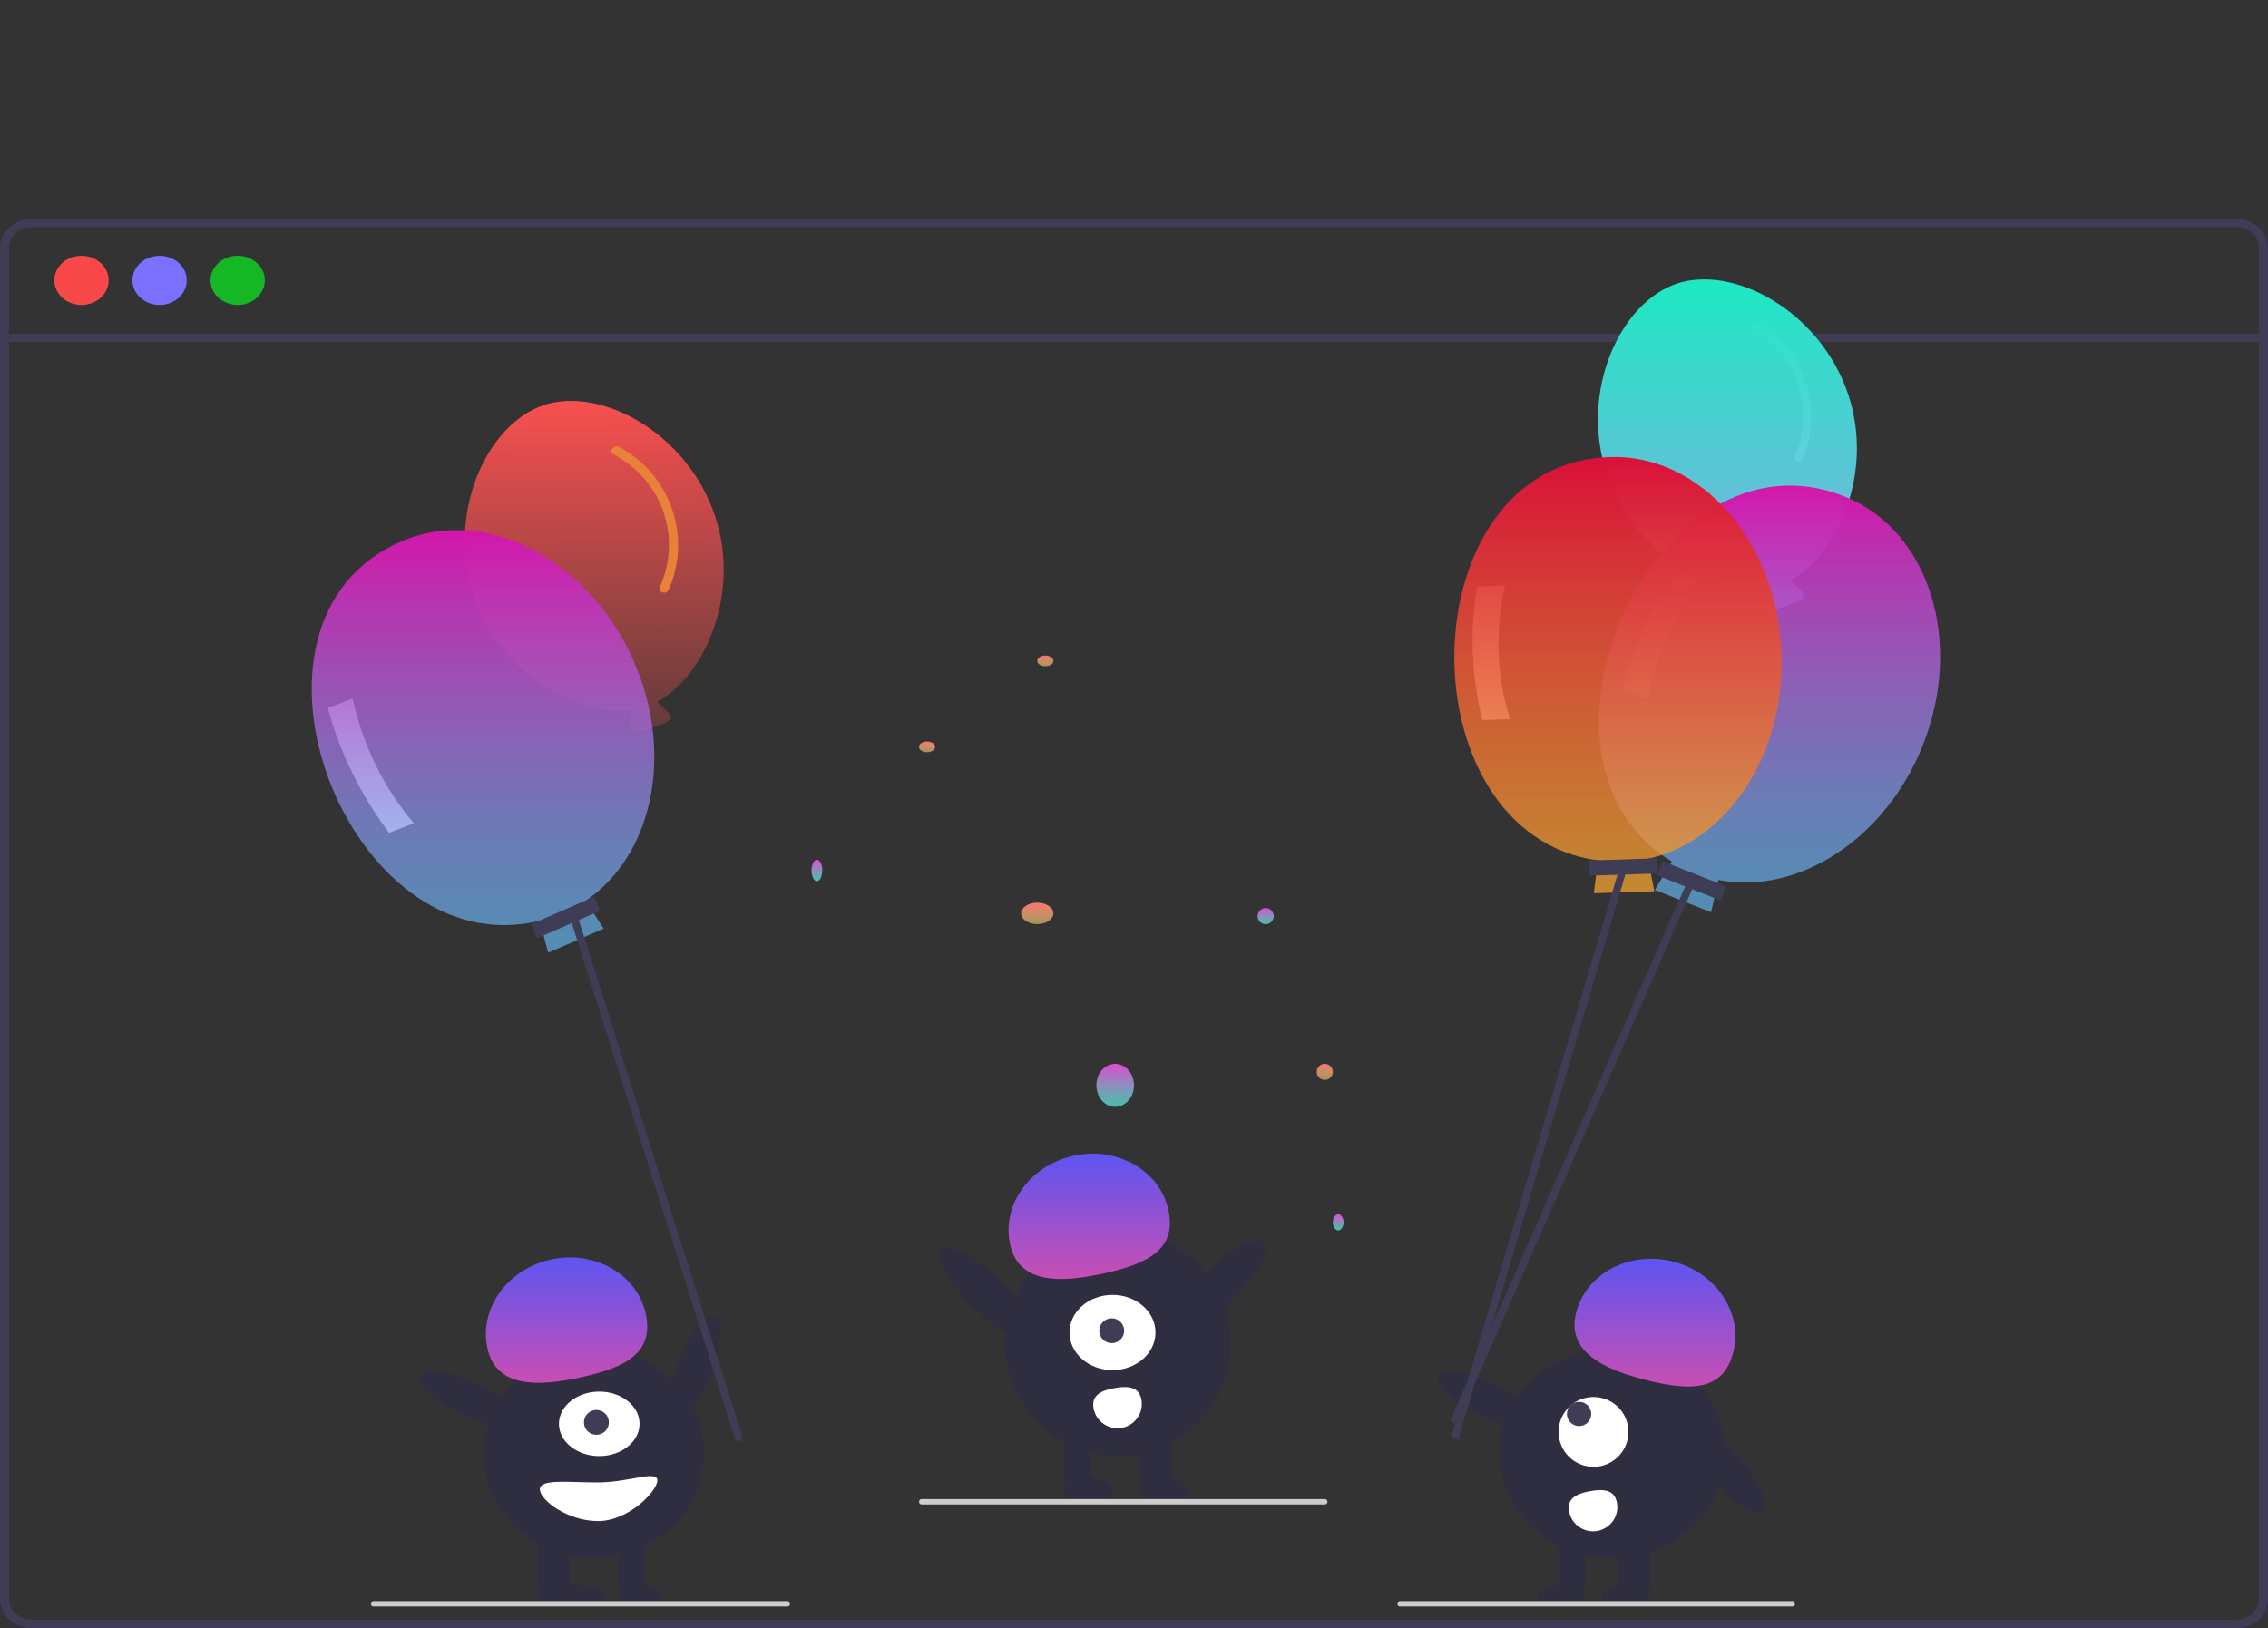 <svg width="422" height="303" viewBox="0 0 422 303" fill="none" xmlns="http://www.w3.org/2000/svg">
<rect x="0" y="0" width="422" height="303" fill="#333333" stroke="none"/>
<g id="onlineparty 1">
<g id="frame">
<path id="Vector" d="M416.104 40.742H5.896C4.333 40.744 2.834 41.307 1.729 42.307C0.623 43.308 0.002 44.664 0 46.079V297.663C0.002 299.078 0.624 300.435 1.729 301.435C2.834 302.436 4.333 302.998 5.896 303H416.104C417.667 302.998 419.166 302.436 420.271 301.435C421.376 300.435 421.998 299.078 422 297.663V46.079C421.998 44.664 421.376 43.308 420.271 42.307C419.166 41.307 417.667 40.744 416.104 40.742V40.742ZM420.315 297.663C420.315 298.674 419.871 299.644 419.081 300.358C418.292 301.073 417.221 301.475 416.104 301.475H5.896C4.779 301.475 3.708 301.073 2.919 300.358C2.129 299.644 1.685 298.674 1.685 297.663V46.079C1.685 45.068 2.129 44.099 2.919 43.384C3.708 42.669 4.779 42.267 5.896 42.267H416.104C417.221 42.267 418.292 42.669 419.081 43.384C419.871 44.099 420.315 45.068 420.315 46.079V297.663Z" fill="#3F3D56"/>
<path id="Vector_2" d="M421.158 62.119H0.842V63.644H421.158V62.119Z" fill="#3F3D56"/>
<path id="Vector_3" d="M15.162 56.752C17.953 56.752 20.216 54.704 20.216 52.178C20.216 49.652 17.953 47.604 15.162 47.604C12.37 47.604 10.108 49.652 10.108 52.178C10.108 54.704 12.37 56.752 15.162 56.752Z" fill="#F84848"/>
<path id="Vector_4" d="M29.692 56.752C32.483 56.752 34.745 54.704 34.745 52.178C34.745 49.652 32.483 47.604 29.692 47.604C26.9 47.604 24.638 49.652 24.638 52.178C24.638 54.704 26.9 56.752 29.692 56.752Z" fill="#7B70FF"/>
<path id="Vector_5" d="M44.221 56.752C47.013 56.752 49.275 54.704 49.275 52.178C49.275 49.652 47.013 47.604 44.221 47.604C41.43 47.604 39.168 49.652 39.168 52.178C39.168 54.704 41.43 56.752 44.221 56.752Z" fill="#15B725"/>
</g>
<path id="Vector_6" d="M326.365 61.476C330.201 63.599 333.131 67.219 334.55 71.591C335.969 75.962 335.767 80.751 333.988 84.968C333.591 85.938 335.052 86.448 335.447 85.484C337.315 80.921 337.505 75.77 335.979 71.063C334.452 66.356 331.323 62.442 327.217 60.105C326.35 59.613 325.492 60.98 326.365 61.476Z" fill="white"/>
<path id="Vector_7" d="M194.5 124C195.328 124 196 123.552 196 123C196 122.448 195.328 122 194.5 122C193.672 122 193 122.448 193 123C193 123.552 193.672 124 194.5 124Z" fill="url(#paint0_linear)"/>
<path id="Vector_8" d="M193 172C194.657 172 196 171.105 196 170C196 168.895 194.657 168 193 168C191.343 168 190 168.895 190 170C190 171.105 191.343 172 193 172Z" fill="url(#paint1_linear)"/>
<path id="Vector_9" d="M152 164C152.552 164 153 163.105 153 162C153 160.895 152.552 160 152 160C151.448 160 151 160.895 151 162C151 163.105 151.448 164 152 164Z" fill="url(#paint2_linear)"/>
<path id="Vector_10" d="M172.5 140C173.328 140 174 139.552 174 139C174 138.448 173.328 138 172.5 138C171.672 138 171 138.448 171 139C171 139.552 171.672 140 172.5 140Z" fill="url(#paint3_linear)"/>
<path id="Vector_11" d="M249 229C249.552 229 250 228.328 250 227.5C250 226.672 249.552 226 249 226C248.448 226 248 226.672 248 227.5C248 228.328 248.448 229 249 229Z" fill="url(#paint4_linear)"/>
<path id="Vector_12" d="M207.5 206C209.433 206 211 204.209 211 202C211 199.791 209.433 198 207.5 198C205.567 198 204 199.791 204 202C204 204.209 205.567 206 207.5 206Z" fill="url(#paint5_linear)"/>
<path id="Vector_13" d="M235.5 172C236.328 172 237 171.328 237 170.5C237 169.672 236.328 169 235.5 169C234.672 169 234 169.672 234 170.5C234 171.328 234.672 172 235.5 172Z" fill="url(#paint6_linear)"/>
<path id="Vector_14" d="M246.5 201C247.328 201 248 200.328 248 199.5C248 198.672 247.328 198 246.5 198C245.672 198 245 198.672 245 199.5C245 200.328 245.672 201 246.5 201Z" fill="url(#paint7_linear)"/>
<path id="Vector_15" d="M300 290C311.598 290 321 281.27 321 270.5C321 259.73 311.598 251 300 251C288.402 251 279 259.73 279 270.5C279 281.27 288.402 290 300 290Z" fill="#2F2E41"/>
<path id="Vector_16" d="M307 286H301V296H307V286Z" fill="#2F2E41"/>
<path id="Vector_17" d="M295 286H290V296H295V286Z" fill="#2F2E41"/>
<path id="Vector_18" d="M302.5 299C304.985 299 307 298.105 307 297C307 295.895 304.985 295 302.5 295C300.015 295 298 295.895 298 297C298 298.105 300.015 299 302.5 299Z" fill="#2F2E41"/>
<path id="Vector_19" d="M290.5 299C292.985 299 295 298.105 295 297C295 295.895 292.985 295 290.5 295C288.015 295 286 295.895 286 297C286 298.105 288.015 299 290.5 299Z" fill="#2F2E41"/>
<path id="Vector_20" d="M296.5 273C300.09 273 303 270.09 303 266.5C303 262.91 300.09 260 296.5 260C292.91 260 290 262.91 290 266.5C290 270.09 292.91 273 296.5 273Z" fill="white"/>
<path id="Vector_21" d="M110.5 290C121.822 290 131 281.27 131 270.5C131 259.73 121.822 251 110.5 251C99.178 251 90 259.73 90 270.5C90 281.27 99.178 290 110.5 290Z" fill="#2F2E41"/>
<path id="Vector_22" d="M106 286H100V296H106V286Z" fill="#2F2E41"/>
<path id="Vector_23" d="M120 286H115V296H120V286Z" fill="#2F2E41"/>
<path id="Vector_24" d="M106.5 299C110.09 299 113 298.105 113 297C113 295.895 110.09 295 106.5 295C102.91 295 100 295.895 100 297C100 298.105 102.91 299 106.5 299Z" fill="#2F2E41"/>
<path id="Vector_25" d="M119 299C121.209 299 123 298.105 123 297C123 295.895 121.209 295 119 295C116.791 295 115 295.895 115 297C115 298.105 116.791 299 119 299Z" fill="#2F2E41"/>
<path id="Vector_26" d="M111.5 271C115.642 271 119 268.314 119 265C119 261.686 115.642 259 111.5 259C107.358 259 104 261.686 104 265C104 268.314 107.358 271 111.5 271Z" fill="white"/>
<path id="Vector_27" d="M208 271C219.598 271 229 261.598 229 250C229 238.402 219.598 229 208 229C196.402 229 187 238.402 187 250C187 261.598 196.402 271 208 271Z" fill="#2F2E41"/>
<path id="Vector_28" d="M203 267H198V276H203V267Z" fill="#2F2E41"/>
<path id="Vector_29" d="M218 267H212V276H218V267Z" fill="#2F2E41"/>
<path id="Vector_30" d="M202.5 280C204.985 280 207 278.881 207 277.5C207 276.119 204.985 275 202.5 275C200.015 275 198 276.119 198 277.5C198 278.881 200.015 280 202.5 280Z" fill="#2F2E41"/>
<path id="Vector_31" d="M216.5 280C218.985 280 221 278.881 221 277.5C221 276.119 218.985 275 216.5 275C214.015 275 212 276.119 212 277.5C212 278.881 214.015 280 216.5 280Z" fill="#2F2E41"/>
<g id="cap">
<path id="Vector_32" d="M293.255 244.357C295.073 237.059 303.098 232.765 311.18 234.765C319.261 236.765 324.338 244.302 322.52 251.6C320.702 258.898 314.671 258.921 306.589 256.921C298.508 254.921 291.437 251.655 293.255 244.357Z" fill="url(#paint8_linear)"/>
<path id="Vector_33" d="M90.706 250.994C89.062 243.655 94.317 236.24 102.444 234.431C110.57 232.623 118.491 237.106 120.135 244.444C121.779 251.783 116.393 254.489 108.266 256.298C100.14 258.107 92.35 258.333 90.706 250.994Z" fill="url(#paint9_linear)"/>
<path id="Vector_34" d="M187.959 231.674C186.315 224.336 191.57 216.92 199.697 215.112C207.824 213.303 215.744 217.786 217.388 225.125C219.032 232.463 213.646 235.17 205.52 236.978C197.393 238.787 189.603 239.013 187.959 231.674Z" fill="url(#paint10_linear)"/>
</g>
<g id="right-hands">
<path id="Vector_35" d="M327.839 281.171C329.192 280.041 327.363 275.642 323.754 271.346C320.145 267.049 316.122 264.481 314.768 265.61C313.415 266.74 315.244 271.139 318.853 275.435C322.462 279.732 326.485 282.3 327.839 281.171Z" fill="#2F2E41"/>
<path id="Vector_36" d="M132.26 255.679C134.267 250.445 134.558 245.692 132.909 245.064C131.26 244.436 128.297 248.17 126.289 253.405C124.282 258.639 123.991 263.392 125.64 264.02C127.289 264.648 130.252 260.914 132.26 255.679Z" fill="#2F2E41"/>
<path id="Vector_37" d="M229.649 241.679C234.058 237.281 236.51 232.597 235.125 231.217C233.739 229.837 229.042 232.284 224.633 236.683C220.223 241.081 217.772 245.765 219.157 247.145C220.542 248.524 225.24 246.077 229.649 241.679Z" fill="#2F2E41"/>
</g>
<g id="left-hands">
<path id="Vector_38" d="M285.914 264.799C286.67 263.209 283.166 259.974 278.086 257.572C273.006 255.171 268.275 254.513 267.518 256.102C266.762 257.692 270.267 260.927 275.347 263.329C280.427 265.73 285.158 266.388 285.914 264.799Z" fill="#2F2E41"/>
<path id="Vector_39" d="M96.722 264.799C97.478 263.209 93.973 259.974 88.893 257.572C83.813 255.171 79.082 254.513 78.326 256.102C77.569 257.692 81.074 260.927 86.154 263.329C91.234 265.73 95.965 266.388 96.722 264.799Z" fill="#2F2E41"/>
<path id="Vector_40" d="M191.298 248.559C192.683 247.179 190.232 242.495 185.823 238.096C181.413 233.698 176.716 231.251 175.331 232.631C173.945 234.01 176.397 238.694 180.806 243.093C185.215 247.491 189.913 249.938 191.298 248.559Z" fill="#2F2E41"/>
</g>
<path id="Vector_41" d="M281 133.858L275.81 134C273.775 125.825 273.453 117.411 274.858 109.142L280.048 109C278.131 117.656 278.448 125.942 281 133.858Z" fill="white"/>
<path id="Vector_42" d="M306.613 130L302 128.427C303.907 120.488 307.423 112.897 312.387 106L317 107.573C311.412 114.646 307.95 122.122 306.613 130Z" fill="white"/>
<g id="right-ballon">
<path id="Vector_43" d="M133.041 96.016C127.833 80.499 111.75 71.876 101.171 75.403C90.591 78.931 82.952 95.465 88.16 110.982C92.98 125.345 107.587 133.636 117.635 132.157C117.563 132.282 117.515 132.42 117.495 132.564L117.188 135.118C117.164 135.313 117.191 135.51 117.266 135.692C117.34 135.873 117.46 136.033 117.614 136.155C117.768 136.277 117.951 136.358 118.145 136.39C118.339 136.422 118.538 136.404 118.723 136.338L123.899 134.488C124.085 134.422 124.25 134.31 124.379 134.162C124.509 134.014 124.598 133.836 124.639 133.644C124.68 133.452 124.671 133.253 124.613 133.066C124.555 132.879 124.45 132.709 124.307 132.574L122.442 130.796C122.375 130.735 122.302 130.683 122.223 130.639C131.186 125.825 137.872 110.41 133.041 96.016Z" fill="url(#paint11_linear)"/>
<path id="Vector_44" d="M114.188 84.6C118.512 86.825 121.815 90.62 123.414 95.202C125.013 99.784 124.787 104.802 122.781 109.222C122.333 110.239 123.98 110.773 124.425 109.763C126.531 104.981 126.745 99.582 125.025 94.649C123.304 89.716 119.776 85.613 115.148 83.164C114.171 82.648 113.204 84.081 114.188 84.6Z" fill="#E88238"/>
<path id="Vector_45" d="M343.886 73.398C338.679 57.881 322.596 49.257 312.016 52.785C301.436 56.313 293.798 72.847 299.006 88.364C303.826 102.726 318.433 111.018 328.481 109.538C328.409 109.664 328.361 109.802 328.341 109.946L328.033 112.5C328.01 112.695 328.037 112.892 328.111 113.074C328.186 113.255 328.306 113.414 328.46 113.537C328.614 113.659 328.796 113.74 328.991 113.772C329.185 113.804 329.384 113.786 329.569 113.72L334.745 111.87C334.93 111.804 335.095 111.692 335.225 111.544C335.354 111.396 335.444 111.218 335.485 111.026C335.526 110.834 335.517 110.635 335.459 110.448C335.401 110.26 335.295 110.091 335.153 109.955L333.287 108.178C333.221 108.117 333.148 108.065 333.069 108.021C342.031 103.207 348.717 87.792 343.886 73.398Z" fill="url(#paint12_linear)"/>
<path id="Vector_46" d="M357.76 138.737C365.474 119.389 358.942 98.64 343.17 92.393C308.111 78.396 279.633 141.295 311.065 160.341L307.909 165.64L318.375 169.786L319.729 163.773C334.466 166.645 350.767 156.278 357.76 138.737Z" fill="url(#paint13_linear)"/>
<path id="Vector_47" d="M309.35 160.28L308.303 162.907L320.165 167.606L321.212 164.978L309.35 160.28Z" fill="#3F3D56"/>
<path id="Vector_48" d="M271.058 265.134L269.826 264.435L313.923 164.129L315.155 164.827L271.058 265.134Z" fill="#3F3D56"/>
</g>
<path id="Vector_49" d="M77 153.214L72.389 155C67.094 147.913 63.239 140.056 61 131.786L65.611 130C67.553 138.799 71.35 146.537 77 153.214Z" fill="white"/>
<g id="left-ballon">
<path id="Vector_50" d="M331.488 121.749C330.812 100.941 316.514 84.516 299.552 85.063C261.801 86.178 260.88 155.18 297.326 160.137L296.555 166.251L307.811 165.888L306.644 159.836C321.306 156.606 332.101 140.615 331.488 121.749Z" fill="url(#paint14_linear)"/>
<path id="Vector_51" d="M308.363 159.741L295.605 160.153L295.697 162.979L308.455 162.567L308.363 159.741Z" fill="#3F3D56"/>
<path id="Vector_52" d="M271.308 267.944L270.023 267.345L301.609 160.581L302.893 161.181L271.308 267.944Z" fill="#3F3D56"/>
<path id="Vector_53" d="M117.941 123.094C109.595 104.009 90.218 94.016 74.661 100.774C39.998 115.72 64.733 180.174 100.436 171.35L101.987 177.315L112.311 172.83L108.982 167.637C121.407 159.234 125.507 140.398 117.941 123.094Z" fill="url(#paint15_linear)"/>
<path id="Vector_54" d="M110.544 166.915L98.843 171.999L99.976 174.59L111.677 169.507L110.544 166.915Z" fill="#3F3D56"/>
<path id="Vector_55" d="M137.616 268.217C137.434 268.262 137.241 268.233 137.08 268.137C136.919 268.04 136.803 267.883 136.757 267.702L105.931 170.341L107.307 170.001L138.134 267.361C138.156 267.451 138.161 267.545 138.147 267.637C138.133 267.728 138.101 267.817 138.053 267.896C138.005 267.976 137.942 268.045 137.867 268.1C137.792 268.155 137.707 268.195 137.616 268.217Z" fill="#3F3D56"/>
</g>
<path id="Vector_56" d="M146.509 299H69.491C69.361 299 69.236 298.947 69.144 298.854C69.052 298.76 69 298.633 69 298.5C69 298.367 69.052 298.24 69.144 298.146C69.236 298.053 69.361 298 69.491 298H146.509C146.64 298 146.764 298.053 146.856 298.146C146.948 298.24 147 298.367 147 298.5C147 298.633 146.948 298.76 146.856 298.854C146.764 298.947 146.64 299 146.509 299Z" fill="#CCCCCC"/>
<path id="Vector_57" d="M333.535 299H260.465C260.342 299 260.224 298.947 260.136 298.854C260.049 298.76 260 298.633 260 298.5C260 298.367 260.049 298.24 260.136 298.146C260.224 298.053 260.342 298 260.465 298H333.535C333.658 298 333.776 298.053 333.864 298.146C333.951 298.24 334 298.367 334 298.5C334 298.633 333.951 298.76 333.864 298.854C333.776 298.947 333.658 299 333.535 299Z" fill="#CCCCCC"/>
<path id="Vector_58" d="M246.522 280H171.478C171.351 280 171.23 279.947 171.14 279.854C171.05 279.76 171 279.633 171 279.5C171 279.367 171.05 279.24 171.14 279.146C171.23 279.053 171.351 279 171.478 279H246.522C246.649 279 246.77 279.053 246.86 279.146C246.95 279.24 247 279.367 247 279.5C247 279.633 246.95 279.76 246.86 279.854C246.77 279.947 246.649 280 246.522 280Z" fill="#CCCCCC"/>
<path id="Vector_59" d="M207 255C211.418 255 215 251.866 215 248C215 244.134 211.418 241 207 241C202.582 241 199 244.134 199 248C199 251.866 202.582 255 207 255Z" fill="white"/>
<g id="eye">
<path id="Vector_60" d="M293.815 265.415C295.064 265.415 296.077 264.405 296.077 263.16C296.077 261.914 295.064 260.904 293.815 260.904C292.565 260.904 291.552 261.914 291.552 263.16C291.552 264.405 292.565 265.415 293.815 265.415Z" fill="#3F3D56"/>
<path id="Vector_61" d="M110.971 267.041C112.252 267.041 113.291 266.006 113.291 264.729C113.291 263.452 112.252 262.417 110.971 262.417C109.69 262.417 108.652 263.452 108.652 264.729C108.652 266.006 109.69 267.041 110.971 267.041Z" fill="#3F3D56"/>
<path id="Vector_62" d="M206.853 249.983C208.134 249.983 209.172 248.948 209.172 247.671C209.172 246.394 208.134 245.359 206.853 245.359C205.572 245.359 204.533 246.394 204.533 247.671C204.533 248.948 205.572 249.983 206.853 249.983Z" fill="#3F3D56"/>
</g>
<g id="smile">
<path id="Vector_63" d="M300.863 279.681C300.969 280.264 300.959 280.862 300.834 281.441C300.709 282.02 300.47 282.569 300.132 283.056C299.794 283.543 299.363 283.959 298.863 284.28C298.364 284.601 297.806 284.821 297.221 284.927C296.636 285.033 296.036 285.023 295.456 284.898C294.875 284.773 294.324 284.535 293.835 284.198C293.347 283.861 292.929 283.431 292.607 282.934C292.285 282.436 292.065 281.88 291.958 281.297V281.297L291.957 281.288C291.512 278.837 293.413 277.969 295.872 277.526C298.332 277.082 300.418 277.23 300.863 279.681Z" fill="white"/>
<path id="Vector_64" d="M100.455 277.188C100.455 279.174 105.586 283.096 111.279 283.096C116.973 283.096 122.311 277.504 122.311 275.518C122.311 273.532 116.973 275.904 111.279 275.904C105.586 275.904 100.455 275.202 100.455 277.188Z" fill="white"/>
<path id="Vector_65" d="M212.376 260.499C212.591 261.676 212.328 262.89 211.645 263.873C210.963 264.857 209.915 265.53 208.735 265.744C207.554 265.959 206.336 265.697 205.349 265.016C204.362 264.335 203.687 263.291 203.472 262.114L203.47 262.106C203.025 259.654 204.927 258.787 207.386 258.343C209.845 257.899 211.931 258.047 212.376 260.499Z" fill="white"/>
</g>
</g>
<defs>
<linearGradient id="paint0_linear" x1="194.5" y1="122" x2="194.5" y2="124" gradientUnits="userSpaceOnUse">
<stop stop-color="#FB7272"/>
<stop offset="1" stop-color="#F2D674" stop-opacity="0.58"/>
</linearGradient>
<linearGradient id="paint1_linear" x1="193" y1="168" x2="193" y2="172" gradientUnits="userSpaceOnUse">
<stop stop-color="#FB7272"/>
<stop offset="1" stop-color="#F2D674" stop-opacity="0.58"/>
</linearGradient>
<linearGradient id="paint2_linear" x1="152" y1="160" x2="152" y2="164" gradientUnits="userSpaceOnUse">
<stop stop-color="#E04AD1"/>
<stop offset="1" stop-color="#52E9CE" stop-opacity="0.76"/>
</linearGradient>
<linearGradient id="paint3_linear" x1="172.5" y1="138" x2="172.5" y2="140" gradientUnits="userSpaceOnUse">
<stop stop-color="#FB7272"/>
<stop offset="1" stop-color="#F2D674" stop-opacity="0.58"/>
</linearGradient>
<linearGradient id="paint4_linear" x1="249" y1="226" x2="249" y2="229" gradientUnits="userSpaceOnUse">
<stop stop-color="#E04AD1"/>
<stop offset="1" stop-color="#52E9CE" stop-opacity="0.76"/>
</linearGradient>
<linearGradient id="paint5_linear" x1="207.5" y1="198" x2="207.5" y2="206" gradientUnits="userSpaceOnUse">
<stop stop-color="#E04AD1"/>
<stop offset="1" stop-color="#52E9CE" stop-opacity="0.76"/>
</linearGradient>
<linearGradient id="paint6_linear" x1="235.5" y1="169" x2="235.5" y2="172" gradientUnits="userSpaceOnUse">
<stop stop-color="#E04AD1"/>
<stop offset="1" stop-color="#52E9CE" stop-opacity="0.76"/>
</linearGradient>
<linearGradient id="paint7_linear" x1="246.5" y1="198" x2="246.5" y2="201" gradientUnits="userSpaceOnUse">
<stop stop-color="#FB7272"/>
<stop offset="1" stop-color="#F2D674" stop-opacity="0.58"/>
</linearGradient>
<linearGradient id="paint8_linear" x1="307.928" y1="234.274" x2="307.928" y2="258.053" gradientUnits="userSpaceOnUse">
<stop stop-color="#5E55F1"/>
<stop offset="1" stop-color="#CA4FB6" stop-opacity="0.98"/>
</linearGradient>
<linearGradient id="paint9_linear" x1="105.418" y1="234.031" x2="105.418" y2="257.359" gradientUnits="userSpaceOnUse">
<stop stop-color="#5E55F1"/>
<stop offset="1" stop-color="#CA4FB6" stop-opacity="0.98"/>
</linearGradient>
<linearGradient id="paint10_linear" x1="202.671" y1="214.711" x2="202.671" y2="238.04" gradientUnits="userSpaceOnUse">
<stop stop-color="#5E55F1"/>
<stop offset="1" stop-color="#CA4FB6" stop-opacity="0.98"/>
</linearGradient>
<linearGradient id="paint11_linear" x1="110.57" y1="74.618" x2="110.862" y2="136.456" gradientUnits="userSpaceOnUse">
<stop stop-color="#F94F4F"/>
<stop offset="1" stop-color="#F15252" stop-opacity="0.25"/>
</linearGradient>
<linearGradient id="paint12_linear" x1="321.416" y1="52" x2="321.416" y2="113.787" gradientUnits="userSpaceOnUse">
<stop stop-color="#1DE9C4"/>
<stop offset="1" stop-color="#89B8EF" stop-opacity="0.92"/>
</linearGradient>
<linearGradient id="paint13_linear" x1="329.255" y1="90.38" x2="329.255" y2="169.786" gradientUnits="userSpaceOnUse">
<stop stop-color="#D316AA"/>
<stop offset="1" stop-color="#63C7FF" stop-opacity="0.62"/>
</linearGradient>
<linearGradient id="paint14_linear" x1="301.058" y1="85.05" x2="301.058" y2="166.251" gradientUnits="userSpaceOnUse">
<stop stop-color="#DA1039"/>
<stop offset="1" stop-color="#F0A431" stop-opacity="0.76"/>
</linearGradient>
<linearGradient id="paint15_linear" x1="89.872" y1="98.662" x2="89.872" y2="177.315" gradientUnits="userSpaceOnUse">
<stop stop-color="#D316AA"/>
<stop offset="1" stop-color="#63C7FF" stop-opacity="0.62"/>
</linearGradient>
</defs>
</svg>
